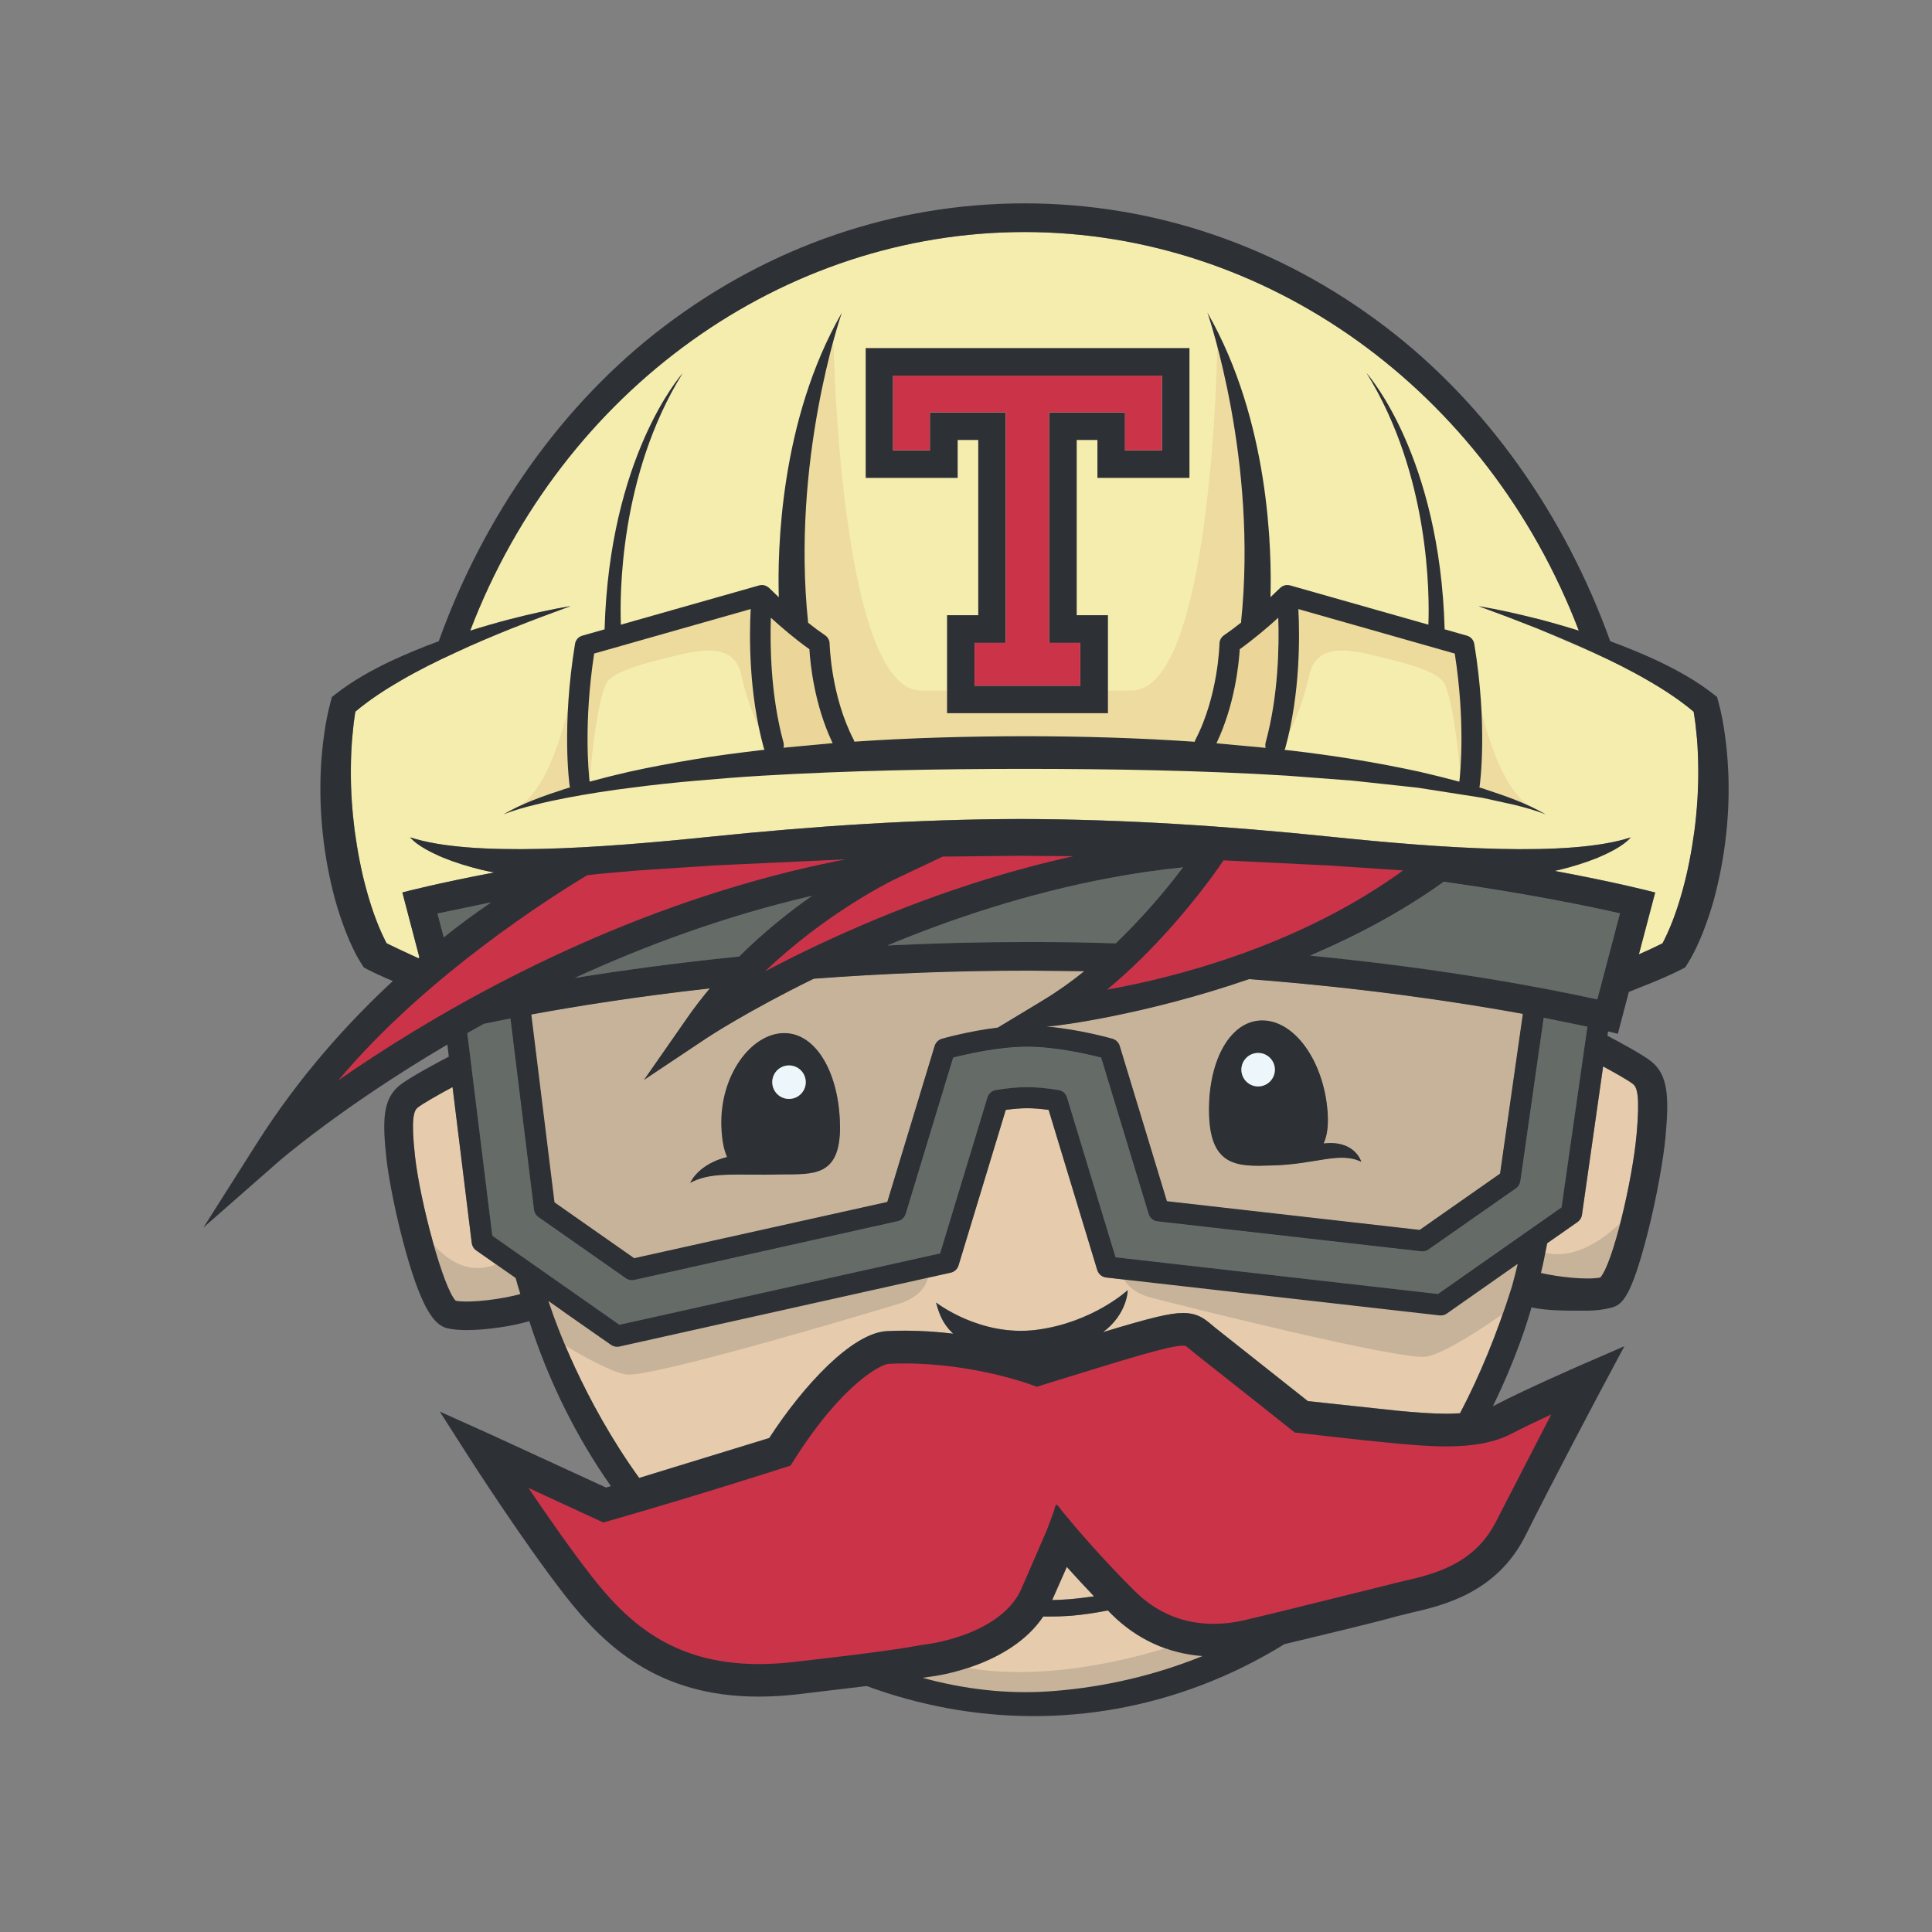 <svg xmlns="http://www.w3.org/2000/svg" width="76" height="76" fill="none" viewBox="0 0 76 76"><rect x="0" y="0" width="76" height="76" fill="#808080" stroke="none"/><path fill="#CB3349" d="M22.334 33.972C22.334 33.972 12.999 40.542 12.633 43.046L13.334 42.902C13.334 42.902 24.513 35.492 33.375 34.592L33.576 33.467L22.334 33.975L22.334 33.972ZM36.989 33.033L29.639 38.248L30.037 38.567C30.337 38.325 43.099 34.428 43.099 34.428L45.789 32.741C43.984 32.966 36.993 33.033 36.993 33.033H36.989ZM43.38 39.341C48.601 39.341 56.428 34.227 56.428 34.227L53.898 33.746C53.773 33.871 49.818 33.607 49.818 33.607L47.941 33.086L43.456 38.197L43.09 39.083C43.413 38.952 43.38 39.341 43.38 39.341L43.38 39.341ZM60.418 55.65L58.805 56.104L51.352 55.943L46.69 52.317L41.055 53.727L34.537 53.163L30.888 57.151L24.039 59.197L20.62 58.137L20.448 57.989L21.982 61.747C21.982 61.747 25.459 65.474 27.4 65.913C29.342 66.351 32.85 65.881 35.481 65.474C38.112 65.066 40.21 64.124 41.056 62.593C41.901 61.062 42.026 60.619 42.026 60.619C42.026 60.619 44.532 64.159 46.693 64.566C48.854 64.973 55.275 62.78 55.275 62.78C55.275 62.78 59.19 61.715 59.878 60.369C60.567 59.023 62.384 54.609 62.384 54.609L60.418 55.653V55.65ZM21.337 58.711L21.229 58.662L20.625 58.141L21.337 58.711H21.337Z"/><path fill="#F4EDAE" d="M66.75 29.026L66.69 28.422L66.625 27.995C66.087 27.542 65.476 27.14 64.84 26.774C64.15 26.371 63.428 26.011 62.691 25.675L60.453 24.713L59.314 24.27L58.164 23.843L60.568 24.365L62.11 24.808C58.477 15.312 49.789 9.127 40.304 9.127C30.819 9.127 22.131 15.312 18.498 24.808C19.009 24.648 19.523 24.499 20.039 24.365C20.835 24.16 21.636 23.977 22.445 23.843L21.293 24.27L20.15 24.713C19.394 25.018 18.645 25.33 17.912 25.675C17.177 26.01 16.455 26.371 15.765 26.774C15.129 27.14 14.518 27.543 13.978 27.995C13.956 28.132 13.933 28.28 13.918 28.422C13.894 28.622 13.872 28.824 13.858 29.025C13.823 29.43 13.808 29.836 13.805 30.243C13.797 31.057 13.852 31.871 13.955 32.673C14.066 33.481 14.214 34.283 14.434 35.058C14.541 35.447 14.664 35.83 14.806 36.201C14.877 36.386 14.954 36.568 15.035 36.745C15.075 36.833 15.116 36.919 15.159 37.005L15.21 37.103L15.392 37.193L15.754 37.365L16.464 37.696C16.477 37.685 16.489 37.673 16.501 37.661L15.83 35.107C15.973 35.068 17.246 34.74 19.44 34.322C19.26 34.289 19.084 34.25 18.908 34.208C18.409 34.084 17.915 33.932 17.438 33.739C17.198 33.639 16.968 33.53 16.745 33.405C16.523 33.277 16.304 33.132 16.134 32.94C18.545 33.727 23.526 33.37 27.954 32.913C32.004 32.496 36.063 32.225 40.143 32.217C44.224 32.225 48.284 32.496 52.332 32.913C56.762 33.371 61.743 33.727 64.154 32.94C63.984 33.132 63.766 33.277 63.543 33.405C63.319 33.529 63.088 33.641 62.851 33.739C62.373 33.933 61.881 34.084 61.381 34.208C61.307 34.226 61.232 34.242 61.158 34.258C63.564 34.705 64.965 35.067 65.114 35.107L64.473 37.537L64.863 37.365L65.224 37.192L65.406 37.102L65.455 37.004C65.5 36.919 65.542 36.832 65.581 36.745C65.662 36.568 65.74 36.385 65.81 36.2C65.952 35.829 66.075 35.446 66.182 35.058C66.401 34.282 66.55 33.48 66.661 32.673C66.764 31.867 66.819 31.053 66.811 30.243C66.808 29.836 66.793 29.433 66.757 29.025L66.75 29.026Z"/><path fill="#E6CCAD" d="M43.036 62.798L42.08 62.91L41.462 62.941L41.39 62.943L41.966 61.641L43.036 62.798V62.798ZM43.73 63.505C44.721 64.487 45.949 65.049 47.301 65.149C45.03 66.072 42.891 66.427 41.242 66.538C39.599 66.648 37.932 66.454 36.3 66.007C36.419 65.985 36.538 65.966 36.658 65.95C36.792 65.934 39.72 65.552 41.039 63.59H41.163H41.487C41.706 63.59 41.906 63.572 42.115 63.564C42.607 63.521 43.095 63.451 43.579 63.353L43.73 63.503V63.505Z"/><path fill="#656C67" d="M46.539 34.121L46.225 34.524C45.645 35.257 44.841 36.195 43.887 37.112L40.465 37.059C38.527 37.059 36.669 37.11 34.904 37.196C37.394 36.161 40.393 35.151 43.634 34.543C44.582 34.364 45.554 34.221 46.536 34.121H46.539ZM31.946 35.238C31.056 35.863 30.051 36.661 29.076 37.629C26.58 37.879 24.403 38.181 22.606 38.469C25.368 37.199 28.52 36.031 31.946 35.235V35.238ZM62.444 40.391L61.429 47.495L56.565 50.901L43.88 49.459L41.971 43.171C41.926 43.021 41.797 42.906 41.638 42.88C41.168 42.804 40.752 42.766 40.406 42.766C40.059 42.766 39.644 42.805 39.172 42.88C39.015 42.906 38.886 43.018 38.84 43.171L36.98 49.306L24.366 52.114L19.364 48.611L18.379 40.639L19.032 40.279L20.074 40.068L21.003 47.59C21.01 47.648 21.029 47.704 21.06 47.754C21.09 47.804 21.13 47.847 21.178 47.88L24.617 50.29C24.688 50.338 24.772 50.364 24.855 50.364C24.886 50.364 24.916 50.361 24.947 50.354L35.318 48.046C35.354 48.038 35.389 48.026 35.422 48.009C35.47 47.983 35.514 47.948 35.549 47.905C35.584 47.863 35.61 47.814 35.626 47.761L37.494 41.611C37.995 41.482 39.278 41.182 40.405 41.182C41.53 41.182 42.814 41.482 43.315 41.611L45.183 47.761C45.231 47.92 45.37 48.034 45.536 48.054L55.907 49.232C56.007 49.243 56.11 49.217 56.192 49.159L59.633 46.752C59.679 46.718 59.718 46.676 59.748 46.627C59.777 46.578 59.797 46.524 59.805 46.468L60.724 40.042L62.444 40.394L62.444 40.391ZM63.725 35.936L62.832 39.326C61.006 38.923 56.995 38.133 51.536 37.602C53.32 36.841 55.136 35.887 56.795 34.692C60.044 35.151 62.429 35.643 63.725 35.936Z"/><path fill="#E5CAA3" d="M27.152 46.532C27.859 46.15 28.658 46.206 29.912 46.208L30.332 46.206L30.709 46.2C31.998 46.187 33.07 46.31 33.051 44.286C33.032 42.262 32.133 40.627 30.845 40.639C29.556 40.651 28.309 42.309 28.386 44.331C28.407 44.858 28.484 45.238 28.608 45.512C27.485 45.794 27.175 46.489 27.158 46.532L27.152 46.532ZM42.649 38.207C42.15 38.612 41.623 38.987 41.074 39.321L39.245 40.425C38.098 40.564 37.102 40.848 37.046 40.865C37.012 40.874 36.98 40.889 36.951 40.907C36.862 40.958 36.795 41.043 36.762 41.145L34.899 47.283L24.943 49.497L21.808 47.301L20.896 39.911C22.677 39.581 25.058 39.205 27.916 38.885C27.609 39.252 27.312 39.637 27.029 40.041L25.326 42.486L27.806 40.833C27.843 40.807 29.422 39.768 32.005 38.505C34.58 38.312 37.421 38.187 40.462 38.187L42.646 38.208L42.649 38.207Z"/><path fill="#E5CAA3" d="M53.55 45.703C53.538 45.654 53.267 44.841 52.068 44.983C52.206 44.682 52.268 44.277 52.224 43.723C52.066 41.704 50.891 40.099 49.603 40.144C48.316 40.189 47.491 41.863 47.562 43.888C47.633 45.91 48.714 45.896 50.002 45.851C51.733 45.819 52.684 45.287 53.55 45.706V45.703ZM59.904 39.887L59.007 46.17L55.845 48.384L45.903 47.254L44.048 41.145C44.027 41.079 43.991 41.019 43.941 40.97C43.892 40.921 43.831 40.885 43.764 40.865C43.703 40.847 42.472 40.496 41.166 40.383L41.405 40.367C41.611 40.352 45.04 39.932 49.135 38.52C53.67 38.868 57.373 39.426 59.904 39.887L59.904 39.887Z"/><path fill="#C7B39A" d="M27.152 46.532C27.859 46.15 28.658 46.206 29.912 46.208L30.332 46.206L30.709 46.2C31.998 46.187 33.07 46.31 33.051 44.286C33.032 42.262 32.133 40.627 30.845 40.639C29.556 40.651 28.309 42.309 28.386 44.331C28.407 44.858 28.484 45.238 28.608 45.512C27.485 45.794 27.175 46.489 27.158 46.532L27.152 46.532ZM42.649 38.207C42.15 38.612 41.623 38.987 41.074 39.321L39.245 40.425C38.098 40.564 37.102 40.848 37.046 40.865C37.012 40.874 36.98 40.889 36.951 40.907C36.862 40.958 36.795 41.043 36.762 41.145L34.899 47.283L24.943 49.497L21.808 47.301L20.896 39.911C22.677 39.581 25.058 39.205 27.916 38.885C27.609 39.252 27.312 39.637 27.029 40.041L25.326 42.486L27.806 40.833C27.843 40.807 29.422 39.768 32.005 38.505C34.58 38.312 37.421 38.187 40.462 38.187L42.646 38.208L42.649 38.207Z"/><path fill="#C7B39A" d="M53.55 45.703C53.538 45.654 53.267 44.841 52.068 44.983C52.206 44.682 52.268 44.277 52.224 43.723C52.066 41.704 50.891 40.099 49.603 40.144C48.316 40.189 47.491 41.863 47.562 43.888C47.633 45.91 48.714 45.896 50.002 45.851C51.733 45.819 52.684 45.287 53.55 45.706V45.703ZM59.904 39.887L59.007 46.17L55.845 48.384L45.903 47.254L44.048 41.145C44.027 41.079 43.991 41.019 43.941 40.97C43.892 40.921 43.831 40.885 43.764 40.865C43.703 40.847 42.472 40.496 41.166 40.383L41.405 40.367C41.611 40.352 45.04 39.932 49.135 38.52C53.67 38.868 57.373 39.426 59.904 39.887L59.904 39.887Z"/><path fill="#E6CCAD" d="M64.244 42.651C64.396 42.777 64.514 43.102 64.381 44.618C64.213 46.474 63.433 49.733 62.95 50.258C62.416 50.361 61.298 50.239 60.616 50.08C60.734 49.611 60.768 49.388 60.863 48.91L62.056 48.075C62.102 48.043 62.142 48.001 62.172 47.952C62.202 47.904 62.221 47.85 62.23 47.793L63.063 41.953C63.569 42.227 64.089 42.523 64.244 42.651L64.244 42.651ZM20.281 50.272L20.468 50.902C19.826 51.091 18.52 51.271 17.929 51.168C17.439 50.675 16.525 47.278 16.325 45.475C16.162 44.014 16.277 43.698 16.425 43.575C16.598 43.43 17.244 43.062 17.803 42.763L18.559 48.898C18.573 49.015 18.636 49.12 18.735 49.188L20.281 50.273L20.281 50.272ZM44.401 50.358L44.356 50.75C44.356 50.75 42.982 52.024 40.769 52.31C38.556 52.595 36.818 51.235 36.818 51.235C36.891 51.471 36.994 52.005 37.495 52.461C36.906 52.39 36.269 52.343 35.601 52.343C35.361 52.343 35.121 52.349 34.881 52.361C33.519 52.432 31.604 54.491 30.257 56.566L25.139 58.137C22.907 55.047 21.809 51.884 21.698 51.557L21.699 51.555L21.567 51.175L22.141 51.576V51.578L23.559 52.568L24.033 52.898C24.104 52.948 24.187 52.974 24.271 52.974C24.302 52.974 24.332 52.97 24.363 52.964L37.393 50.063C37.539 50.031 37.657 49.921 37.701 49.778L39.559 43.658C39.88 43.615 40.161 43.592 40.403 43.592C40.645 43.592 40.927 43.615 41.248 43.658L43.16 49.957C43.208 50.117 43.347 50.233 43.511 50.251L44.402 50.352L44.401 50.358ZM59.278 50.02L59.699 49.725L59.475 50.593C58.89 52.468 58.2 54.126 57.433 55.59C57.253 55.602 57.073 55.609 56.893 55.608C56.301 55.608 55.697 55.558 55.029 55.498L51.445 55.113L47.803 52.228L47.651 52.102C47.4 51.89 47.111 51.648 46.536 51.648C46.011 51.648 45.244 51.84 43.386 52.401C44.35 51.681 44.356 50.751 44.356 50.751L44.401 50.359L56.626 51.748C56.727 51.759 56.828 51.734 56.912 51.676L59.275 50.02L59.278 50.02Z"/><path fill="#EBD599" d="M50.281 24.301C50.318 25.389 50.291 27.359 49.785 29.205C49.764 29.276 49.767 29.349 49.785 29.416L47.851 29.236C48.574 27.72 48.732 26.105 48.766 25.536C49.322 25.141 49.875 24.667 50.281 24.298L50.281 24.301ZM31.837 25.539C31.871 26.107 32.029 27.719 32.751 29.234L30.819 29.413C30.836 29.346 30.838 29.275 30.819 29.204C30.313 27.362 30.287 25.39 30.323 24.301C30.729 24.67 31.283 25.141 31.838 25.539H31.837Z"/><path fill="#2D3136" d="M53.55 45.703C52.681 45.284 51.733 45.816 50.002 45.848C48.715 45.893 47.633 45.907 47.562 43.885C47.491 41.861 48.316 40.187 49.604 40.141C50.892 40.096 52.066 41.701 52.224 43.72C52.268 44.277 52.206 44.682 52.069 44.98C53.267 44.837 53.538 45.651 53.55 45.699V45.703ZM49.504 42.739C49.867 42.731 50.157 42.431 50.15 42.069C50.144 41.706 49.844 41.415 49.48 41.423C49.393 41.424 49.308 41.443 49.229 41.477C49.15 41.512 49.078 41.562 49.018 41.624C48.958 41.686 48.911 41.76 48.879 41.84C48.848 41.92 48.832 42.007 48.834 42.093C48.84 42.455 49.14 42.746 49.504 42.739V42.739Z"/><path fill="#EDF6FA" d="M49.504 42.736C49.867 42.73 50.156 42.43 50.15 42.066C50.143 41.703 49.843 41.414 49.48 41.42C49.116 41.427 48.827 41.727 48.834 42.09C48.84 42.454 49.14 42.743 49.504 42.736Z"/><path fill="#2D3136" d="M33.045 44.286C33.064 46.31 31.992 46.188 30.703 46.2L30.326 46.206C30.187 46.21 30.048 46.211 29.909 46.208C28.659 46.206 27.859 46.15 27.149 46.532C27.166 46.489 27.479 45.794 28.599 45.512C28.475 45.238 28.398 44.858 28.377 44.331C28.3 42.309 29.547 40.65 30.836 40.639C32.125 40.628 33.023 42.262 33.042 44.286H33.045ZM31.055 43.227C31.418 43.218 31.704 42.914 31.695 42.552C31.685 42.188 31.383 41.901 31.02 41.911C30.655 41.92 30.368 42.223 30.378 42.586C30.387 42.95 30.691 43.237 31.055 43.227L31.055 43.227Z"/><path fill="#EDF6FA" d="M31.055 43.228C31.418 43.219 31.706 42.917 31.696 42.553C31.687 42.19 31.384 41.902 31.021 41.912C30.657 41.921 30.37 42.223 30.38 42.587C30.389 42.95 30.691 43.238 31.055 43.228Z"/><path fill="#EBD599" d="M23.21 30.547C23.21 30.547 23.41 27.939 23.819 26.94C24.03 26.424 25.318 26.1 26.302 25.86C27.286 25.62 28.854 25.157 29.159 26.539C29.464 27.921 29.955 28.928 30.283 29.373L29.862 23.682L23.09 25.323L22.645 30.359L22.856 30.757L23.207 30.546L23.21 30.547ZM57.456 30.547C57.456 30.547 57.257 27.939 56.847 26.94C56.637 26.424 55.348 26.1 54.365 25.86C53.382 25.62 51.815 25.157 51.507 26.539C51.199 27.921 50.711 28.928 50.383 29.373L50.805 23.682L57.574 25.321L58.018 30.357L57.807 30.755L57.456 30.544" opacity=".8"/><path fill="#EBD599" d="M47.889 13.513C47.889 13.513 47.71 27.163 44.522 27.163H36.234C33.046 27.163 32.789 13.522 32.789 13.522L31.22 18.151L31.245 24.506L32.358 25.39L32.863 28.119L33.57 29.711L47.215 29.736L47.846 28.596L48.377 26.676L48.453 25.463L49.96 21.161L47.887 13.511L47.889 13.513ZM57.929 26.238C57.929 26.238 58.585 30.946 60.321 31.795C62.057 32.644 60.321 31.795 60.321 31.795L57.89 31.062L57.929 26.238H57.929ZM22.672 26.238C22.672 26.238 22.016 30.946 20.28 31.795C18.544 32.644 20.28 31.795 20.28 31.795L22.711 31.062L22.672 26.238H22.672Z" opacity=".75"/><path fill="#2D3136" d="M58.396 31.04C59.223 31.311 60.054 31.597 60.807 32.038C60.404 31.878 59.988 31.764 59.569 31.66L58.309 31.383L55.76 30.985L53.196 30.708L50.624 30.513C47.19 30.302 43.747 30.249 40.304 30.245C36.859 30.247 33.415 30.311 29.984 30.514C29.125 30.564 28.27 30.634 27.412 30.709C26.556 30.782 25.701 30.874 24.849 30.986C23.994 31.09 23.145 31.225 22.299 31.384C21.876 31.464 21.455 31.556 21.037 31.66C20.617 31.763 20.203 31.878 19.8 32.037C20.55 31.597 21.384 31.309 22.212 31.038C22.281 31.016 22.352 30.996 22.422 30.974C22.418 30.956 22.413 30.94 22.41 30.921C22.395 30.826 22.089 28.563 22.62 25.327C22.645 25.173 22.756 25.047 22.908 25.005L23.783 24.756C23.974 17.968 26.769 14.776 26.856 14.678C24.358 18.697 24.381 23.463 24.424 24.573L29.863 23.028C29.868 23.026 29.871 23.026 29.875 23.025C29.898 23.02 29.92 23.017 29.943 23.015C29.949 23.015 29.958 23.014 29.966 23.014C29.996 23.012 30.026 23.015 30.055 23.022C30.059 23.022 30.064 23.025 30.071 23.026C30.093 23.031 30.114 23.039 30.138 23.049C30.148 23.054 30.154 23.059 30.164 23.064C30.182 23.074 30.2 23.085 30.217 23.098C30.222 23.101 30.227 23.102 30.232 23.107C30.235 23.11 30.238 23.114 30.241 23.117C30.246 23.122 30.253 23.125 30.258 23.13C30.382 23.253 30.508 23.374 30.636 23.493C30.582 21.701 30.667 16.561 33.115 12.303C33.063 12.453 31.121 18.132 31.79 24.497C32.006 24.671 32.229 24.836 32.459 24.991C32.512 25.028 32.556 25.077 32.586 25.134C32.617 25.191 32.633 25.254 32.635 25.318C32.636 25.339 32.682 27.368 33.579 29.094C33.592 29.12 33.601 29.147 33.609 29.175C35.839 29.023 38.073 28.965 40.303 28.96C42.534 28.962 44.767 29.026 46.995 29.179C47.003 29.15 47.014 29.121 47.028 29.094C47.924 27.368 47.971 25.339 47.971 25.318C47.974 25.187 48.04 25.065 48.151 24.988C48.379 24.832 48.602 24.666 48.818 24.493C49.488 18.128 47.546 12.449 47.498 12.3C49.944 16.56 50.031 21.7 49.977 23.49L50.355 23.13C50.359 23.125 50.367 23.122 50.37 23.116C50.374 23.113 50.376 23.11 50.38 23.107C50.385 23.103 50.39 23.1 50.395 23.097C50.413 23.084 50.431 23.073 50.449 23.061C50.457 23.058 50.465 23.053 50.472 23.049C50.495 23.039 50.519 23.031 50.543 23.025C50.548 23.025 50.553 23.022 50.558 23.022C50.587 23.015 50.617 23.012 50.647 23.014C50.655 23.014 50.662 23.015 50.668 23.015C50.691 23.017 50.714 23.02 50.737 23.025C50.741 23.027 50.745 23.027 50.75 23.028L56.189 24.573C56.233 23.463 56.255 18.694 53.758 14.678C53.847 14.776 56.638 17.969 56.829 24.756L57.705 25.005C57.779 25.026 57.845 25.067 57.896 25.124C57.947 25.181 57.981 25.252 57.994 25.327C58.527 28.563 58.219 30.826 58.206 30.921C58.203 30.939 58.199 30.958 58.194 30.976L58.406 31.04H58.396ZM57.407 30.75C57.449 30.387 57.647 28.41 57.227 25.71L51.074 23.96C51.129 25.003 51.154 27.264 50.562 29.42C50.554 29.447 50.544 29.473 50.532 29.497C50.593 29.503 50.654 29.509 50.713 29.517C52.444 29.715 54.163 29.992 55.873 30.366C56.387 30.485 56.901 30.613 57.411 30.75L57.407 30.75ZM49.787 29.205C50.293 27.36 50.321 25.389 50.283 24.301C49.878 24.67 49.324 25.141 48.769 25.539C48.734 26.107 48.577 27.722 47.853 29.238L49.787 29.418C49.768 29.349 49.768 29.276 49.787 29.207L49.787 29.205ZM32.753 29.234C32.031 27.719 31.873 26.107 31.839 25.539C31.282 25.144 30.73 24.67 30.324 24.301C30.288 25.39 30.315 27.363 30.82 29.205C30.84 29.276 30.838 29.347 30.82 29.413L32.752 29.234H32.753ZM30.073 29.493C30.061 29.469 30.052 29.445 30.044 29.419C29.451 27.263 29.474 25.002 29.53 23.959L23.373 25.709C22.959 28.404 23.152 30.384 23.194 30.748C23.705 30.61 24.214 30.482 24.733 30.363C25.584 30.174 26.441 30.017 27.3 29.872C28.161 29.728 29.024 29.619 29.888 29.514C29.949 29.506 30.009 29.501 30.07 29.493L30.073 29.493ZM46.791 13.692V18.8H43.17V17.308H42.355V24.201H43.584V28.056H37.255V24.201H38.482V17.308H37.672V18.8H34.054V13.692H46.794L46.791 13.692ZM45.703 17.715V14.775H35.133V17.715H36.578V16.222H39.567V25.29H38.337V26.972H42.496V25.29H41.266V16.222H44.256V17.714H45.7L45.703 17.715Z"/><path fill="#CB3349" d="M35.133 17.714V14.774H45.7V17.714H44.255V16.222H41.266V25.289H42.496V26.971H38.337V25.289H39.567V16.222H36.578V17.714L35.133 17.714Z"/><path fill="#656C67" d="M17.208 35.936L19.323 35.495L17.457 36.874L17.208 35.936H17.208Z"/><path fill="#C7B39A" d="M36.53 49.934C36.53 49.934 36.678 50.883 35.349 51.29C34.02 51.697 25.604 54.205 24.644 54.069C23.684 53.933 21.248 52.307 21.248 52.307L20.657 50.206L24.262 52.453L36.529 49.934L36.53 49.934ZM44.07 49.75C44.07 49.75 43.963 50.705 45.309 51.054C46.654 51.403 55.171 53.542 56.124 53.365C57.076 53.188 59.44 51.457 59.44 51.457L59.938 49.332L56.625 51.308L44.069 49.75L44.07 49.75Z"/><path fill="#C7B39A" d="M16.524 48.187C16.524 48.187 17.69 50.519 19.573 49.712L20.919 50.205L20.785 51.195L17.959 51.554L17.197 51.105L16.524 48.19V48.187ZM64.265 47.547C64.265 47.547 62.359 49.981 60.475 49.174L59.869 49.564L60.004 50.554L62.83 50.913L63.592 50.465L64.265 47.55V47.547ZM34.784 65.871C34.784 65.871 41.693 69.351 49.516 64.615L47.004 64.444C47.004 64.444 41.522 66.613 37.182 65.414L34.784 65.871V65.871Z"/><path fill="#2D3136" d="M41.788 59.453L42.266 60.023C42.277 60.037 43.339 61.301 44.638 62.589C45.502 63.444 46.545 63.878 47.741 63.878C48.149 63.878 48.578 63.825 49.011 63.721L50.297 63.412L54.629 62.339C54.804 62.289 55 62.244 55.206 62.197C56.387 61.924 58.005 61.548 58.862 59.83L61.021 55.642C60.462 55.9 59.877 56.182 59.461 56.398C58.819 56.735 57.979 56.898 56.893 56.898C56.248 56.898 55.613 56.844 54.912 56.781C53.509 56.652 51.136 56.373 51.111 56.37L50.93 56.349L50.786 56.235C50.765 56.219 48.685 54.562 47.005 53.241L46.819 53.087C46.639 52.936 46.639 52.936 46.536 52.936C45.997 52.936 44.43 53.422 40.997 54.486L40.786 54.553L40.579 54.475C40.556 54.467 38.304 53.635 35.605 53.635C35.387 53.635 35.168 53.64 34.95 53.652C34.68 53.665 33.163 54.386 31.222 57.456L31.096 57.653L30.874 57.724C30.842 57.735 27.503 58.813 23.962 59.826L23.732 59.891L23.515 59.79C23.491 59.781 22.106 59.138 20.788 58.532C21.507 59.594 22.426 60.919 23.235 61.958C24.648 63.778 26.43 65.46 29.846 65.46C30.297 65.459 30.748 65.433 31.197 65.381C34.671 64.988 35.566 64.83 36.047 64.746C36.21 64.718 36.339 64.695 36.504 64.674C36.53 64.671 39.375 64.303 40.173 62.513L41.169 60.218L41.46 59.443C41.46 59.443 41.496 59.242 41.555 59.18L41.562 59.186C41.653 59.252 41.789 59.456 41.789 59.456L41.788 59.453ZM20.15 24.71C19.395 25.014 18.645 25.328 17.912 25.673C17.177 26.009 16.455 26.369 15.765 26.771C15.13 27.138 14.518 27.54 13.979 27.994C13.956 28.13 13.934 28.279 13.916 28.421L13.854 29.024C13.818 29.427 13.804 29.835 13.8 30.242C13.792 31.056 13.848 31.869 13.95 32.675C14.062 33.483 14.21 34.286 14.429 35.061C14.538 35.449 14.659 35.833 14.802 36.202C14.871 36.389 14.949 36.571 15.03 36.748C15.07 36.835 15.111 36.921 15.154 37.007L15.206 37.105C15.266 37.136 15.326 37.166 15.387 37.194L15.749 37.367L16.459 37.695C16.473 37.684 16.485 37.671 16.496 37.66L15.827 35.107C15.968 35.068 17.242 34.739 19.437 34.321C19.257 34.288 19.08 34.25 18.904 34.207C18.405 34.084 17.911 33.931 17.435 33.739C17.199 33.638 16.964 33.529 16.742 33.403C16.52 33.276 16.301 33.131 16.131 32.938C18.541 33.728 23.522 33.371 27.95 32.915C32 32.497 36.058 32.227 40.138 32.218C44.218 32.227 48.28 32.496 52.327 32.915C56.758 33.372 61.74 33.729 64.149 32.941C63.98 33.134 63.761 33.278 63.539 33.406C63.317 33.533 63.082 33.64 62.846 33.742C62.367 33.934 61.875 34.087 61.375 34.21L61.153 34.26C63.559 34.706 64.96 35.069 65.109 35.11L64.468 37.542L64.854 37.37L65.216 37.197L65.398 37.108L65.448 37.01C65.492 36.924 65.533 36.838 65.573 36.751C65.654 36.574 65.732 36.392 65.803 36.205C65.945 35.831 66.069 35.45 66.174 35.064C66.393 34.289 66.543 33.486 66.653 32.678C66.757 31.872 66.811 31.058 66.803 30.245C66.8 29.838 66.785 29.431 66.751 29.027C66.733 28.825 66.712 28.625 66.687 28.424C66.669 28.281 66.647 28.139 66.623 27.997C66.084 27.543 65.474 27.141 64.837 26.774C64.147 26.372 63.425 26.012 62.688 25.676C61.957 25.331 61.206 25.017 60.45 24.713L59.31 24.27L58.16 23.843C58.969 23.977 59.771 24.161 60.564 24.365C61.082 24.5 61.596 24.648 62.106 24.81C58.476 15.312 49.785 9.128 40.301 9.128C30.814 9.128 22.128 15.312 18.495 24.81C19.006 24.65 19.52 24.499 20.036 24.366C20.831 24.162 21.633 23.977 22.442 23.844L21.289 24.27C20.907 24.413 20.528 24.56 20.15 24.713L20.15 24.71ZM67.979 30.205C68.023 31.079 67.999 31.955 67.902 32.825C67.81 33.693 67.645 34.553 67.416 35.406C67.296 35.833 67.155 36.253 66.994 36.666C66.912 36.873 66.823 37.081 66.724 37.287C66.675 37.391 66.623 37.493 66.567 37.594L66.482 37.748C66.451 37.803 66.426 37.846 66.378 37.92L66.29 38.057L66.152 38.128C66.019 38.196 65.885 38.262 65.749 38.324L65.36 38.499C65.099 38.61 64.837 38.717 64.574 38.819L64.075 39.021L63.642 40.667L63.257 40.573L63.234 40.745C63.712 40.995 64.651 41.502 64.972 41.766C65.616 42.298 65.662 43.142 65.518 44.718C65.445 45.527 65.176 47.102 64.804 48.548C64.161 51.037 63.819 51.33 63.379 51.443C63.083 51.517 62.78 51.555 62.476 51.558C61.796 51.558 60.87 51.577 60.247 51.426C60.087 51.992 59.631 53.469 58.727 55.315C58.772 55.293 58.817 55.274 58.857 55.252C59.972 54.667 62.115 53.733 62.206 53.692L63.899 52.957L63.029 54.587C63.009 54.623 61.15 58.119 60.011 60.402C58.88 62.664 56.76 63.156 55.491 63.447L54.971 63.575C54.061 63.831 52.217 64.271 50.591 64.662C50.572 64.666 50.552 64.671 50.532 64.674C49.532 65.292 48.44 65.844 47.246 66.297C42.875 67.953 38.269 67.86 34.093 66.325L31.335 66.654C30.838 66.711 30.339 66.74 29.839 66.741C25.86 66.741 23.751 64.72 22.212 62.742C20.564 60.624 18.548 57.478 18.462 57.347L17.3 55.528L19.276 56.416L23.837 58.516L24.03 58.46C22.692 56.553 21.596 54.379 20.821 51.97C20.163 52.168 19.148 52.322 18.359 52.322C18.071 52.322 17.813 52.301 17.614 52.254C17.173 52.153 16.67 51.728 15.985 49.315C15.588 47.915 15.291 46.386 15.204 45.599C15.033 44.063 15.064 43.24 15.703 42.709C16.088 42.388 17.386 41.705 17.655 41.566L17.597 41.092C13.472 43.516 11 45.657 10.95 45.701L8 48.291L10.101 44.977C11.765 42.35 13.686 40.227 15.454 38.591L15.243 38.503L14.854 38.328C14.72 38.265 14.598 38.208 14.451 38.132L14.313 38.061L14.225 37.923C14.175 37.849 14.154 37.807 14.121 37.751L14.031 37.598L13.876 37.29C13.779 37.086 13.69 36.879 13.608 36.669C13.447 36.256 13.307 35.836 13.187 35.41C12.956 34.557 12.793 33.7 12.701 32.828C12.605 31.958 12.58 31.082 12.623 30.208C12.647 29.771 12.689 29.335 12.749 28.902C12.78 28.684 12.813 28.467 12.856 28.251C12.9 28.027 12.952 27.805 13.012 27.585L13.058 27.415L13.18 27.32C13.868 26.78 14.61 26.371 15.365 26.009C15.984 25.721 16.616 25.459 17.258 25.224C19.041 20.277 22.107 15.889 26.135 12.832C30.301 9.671 35.199 8 40.301 8C45.403 8 50.301 9.671 54.466 12.832C58.495 15.89 61.561 20.278 63.343 25.224C63.983 25.46 64.615 25.716 65.238 26.01C65.992 26.372 66.738 26.78 67.422 27.321L67.544 27.416L67.591 27.585C67.652 27.805 67.703 28.027 67.746 28.252C67.789 28.467 67.824 28.684 67.853 28.902C67.914 29.336 67.956 29.771 67.978 30.208L67.979 30.205ZM64.38 44.614C64.517 43.098 64.398 42.772 64.244 42.648C64.09 42.519 63.57 42.224 63.063 41.949L62.23 47.788C62.221 47.844 62.202 47.898 62.172 47.947C62.142 47.996 62.102 48.038 62.056 48.07L60.862 48.904C60.768 49.382 60.733 49.608 60.617 50.075C61.299 50.234 62.417 50.357 62.95 50.254C63.433 49.729 64.214 46.474 64.38 44.613L64.38 44.614ZM62.833 39.319L63.726 35.929C62.43 35.636 60.045 35.145 56.796 34.685C55.137 35.878 53.321 36.831 51.537 37.592C56.997 38.123 61.008 38.914 62.833 39.316V39.319ZM61.428 47.49L62.444 40.388L60.725 40.037L59.807 46.463C59.79 46.577 59.727 46.681 59.635 46.746L56.193 49.153C56.11 49.211 56.009 49.237 55.909 49.226L45.537 48.047C45.456 48.038 45.38 48.006 45.317 47.954C45.255 47.902 45.208 47.833 45.184 47.755L43.316 41.605C42.816 41.476 41.531 41.176 40.407 41.176C39.278 41.176 37.995 41.476 37.495 41.605L35.627 47.755C35.611 47.808 35.584 47.856 35.549 47.899C35.514 47.941 35.471 47.976 35.422 48.002C35.391 48.019 35.355 48.031 35.319 48.039L24.95 50.351C24.917 50.358 24.889 50.361 24.858 50.361C24.773 50.361 24.69 50.335 24.621 50.286L21.18 47.877C21.084 47.81 21.02 47.704 21.005 47.587L20.078 40.065L19.034 40.276L18.382 40.64L19.366 48.61L24.366 52.113L36.98 49.306L38.842 43.171C38.864 43.096 38.907 43.029 38.966 42.977C39.025 42.926 39.097 42.892 39.174 42.879C39.646 42.803 40.059 42.764 40.409 42.764C40.755 42.764 41.17 42.803 41.641 42.879C41.799 42.904 41.928 43.017 41.973 43.171L43.883 49.458L56.567 50.901L61.43 47.493L61.428 47.49ZM59.008 46.167L59.905 39.883C57.373 39.422 53.671 38.865 49.136 38.517C45.042 39.929 41.613 40.349 41.406 40.363L41.167 40.38C42.473 40.493 43.703 40.844 43.765 40.862C43.901 40.903 44.006 41.006 44.048 41.142L45.904 47.252L55.846 48.381L59.008 46.167V46.167ZM59.698 49.721L59.277 50.016L56.915 51.672C56.831 51.73 56.729 51.756 56.629 51.745L43.515 50.254C43.434 50.245 43.358 50.212 43.296 50.16C43.233 50.108 43.188 50.038 43.164 49.961L41.251 43.661C40.931 43.618 40.647 43.595 40.411 43.595C40.168 43.595 39.886 43.617 39.566 43.661L37.708 49.779C37.665 49.922 37.547 50.031 37.401 50.063L24.366 52.97C24.336 52.976 24.306 52.979 24.275 52.979C24.191 52.979 24.107 52.954 24.036 52.903L23.562 52.574L22.144 51.582V51.579L21.574 51.178C21.615 51.307 21.661 51.433 21.706 51.559L21.705 51.56C21.815 51.888 22.913 55.047 25.145 58.139L30.262 56.569C31.608 54.494 33.525 52.436 34.887 52.365C35.127 52.353 35.367 52.347 35.608 52.347C36.241 52.349 36.873 52.388 37.501 52.465C37 52.009 36.897 51.475 36.824 51.239C36.824 51.239 38.562 52.598 40.775 52.314C42.988 52.028 44.363 50.753 44.363 50.753C44.363 50.753 44.357 51.684 43.392 52.404C45.247 51.843 46.014 51.651 46.539 51.651C47.118 51.651 47.404 51.893 47.654 52.107C47.702 52.146 47.751 52.187 47.806 52.233L51.448 55.117L55.031 55.502C55.7 55.562 56.305 55.614 56.896 55.614C57.087 55.614 57.266 55.606 57.435 55.595C58.203 54.131 58.893 52.472 59.478 50.599C59.557 50.31 59.632 50.02 59.701 49.728L59.698 49.721ZM55.188 34.243C55.185 34.241 55.182 34.239 55.179 34.239L52.231 34.044L48.131 33.844C47.978 34.069 47.821 34.292 47.659 34.512C46.915 35.518 45.44 37.362 43.548 38.931C46.226 38.451 50.871 37.263 54.889 34.459L55.189 34.244L55.188 34.243ZM46.225 34.521L46.539 34.119C45.566 34.218 44.598 34.358 43.638 34.541C40.393 35.148 37.398 36.158 34.908 37.192C36.76 37.102 38.615 37.056 40.47 37.056C41.642 37.056 42.782 37.076 43.891 37.109C44.845 36.192 45.649 35.254 46.228 34.521H46.225ZM47.301 65.146C45.951 65.047 44.722 64.485 43.731 63.503L43.58 63.35C43.096 63.447 42.607 63.518 42.116 63.561C41.906 63.569 41.708 63.587 41.489 63.587L41.164 63.59L41.04 63.587C39.721 65.549 36.792 65.931 36.658 65.948C36.538 65.962 36.438 65.979 36.301 66.004C37.934 66.451 39.6 66.645 41.244 66.535C42.891 66.425 45.032 66.067 47.302 65.146H47.301ZM42.081 62.908C42.398 62.883 42.717 62.843 43.037 62.795C42.673 62.416 42.316 62.03 41.966 61.638L41.39 62.94H41.463C41.661 62.94 41.877 62.919 42.081 62.909L42.081 62.908ZM41.075 39.319C41.623 38.988 42.15 38.609 42.65 38.205L40.467 38.184C37.645 38.184 34.824 38.29 32.01 38.502C29.43 39.765 27.848 40.803 27.811 40.83L25.33 42.484L27.034 40.039C27.316 39.633 27.613 39.248 27.921 38.882C25.06 39.202 22.678 39.581 20.901 39.909L21.813 47.298L24.948 49.494L34.904 47.281L36.767 41.142C36.798 41.041 36.866 40.956 36.955 40.904C36.985 40.885 37.016 40.871 37.05 40.862C37.108 40.846 38.1 40.562 39.251 40.422L41.079 39.318L41.075 39.319ZM42.22 33.682L40.139 33.664L37.082 33.697L35.201 34.588C35.199 34.589 35.189 34.594 35.174 34.602C34.892 34.74 32.422 35.986 30.098 38.208C32.181 37.113 35.242 35.683 38.844 34.574C39.923 34.243 41.054 33.938 42.219 33.682L42.22 33.682ZM29.075 37.628C30.05 36.66 31.056 35.862 31.945 35.238C28.521 36.033 25.368 37.201 22.607 38.471C24.404 38.181 26.579 37.878 29.075 37.628L29.075 37.628ZM29.723 34.643C30.87 34.321 32.054 34.04 33.267 33.804L28.049 34.047L25.029 34.247L23.527 34.38C23.385 34.394 23.245 34.41 23.102 34.428C21.791 35.212 16.764 38.368 13.313 42.495C16.667 40.164 22.509 36.662 29.723 34.643V34.643ZM20.468 50.903C20.403 50.694 20.34 50.484 20.282 50.272L18.733 49.189C18.685 49.155 18.645 49.112 18.614 49.062C18.584 49.012 18.565 48.956 18.557 48.898L17.802 42.763C17.243 43.063 16.597 43.431 16.425 43.575C16.276 43.698 16.162 44.013 16.324 45.475C16.524 47.275 17.438 50.675 17.928 51.169C18.519 51.273 19.827 51.091 20.468 50.903ZM19.323 35.495L17.209 35.936L17.457 36.874C18.062 36.391 18.685 35.931 19.324 35.495H19.323Z"/></svg>